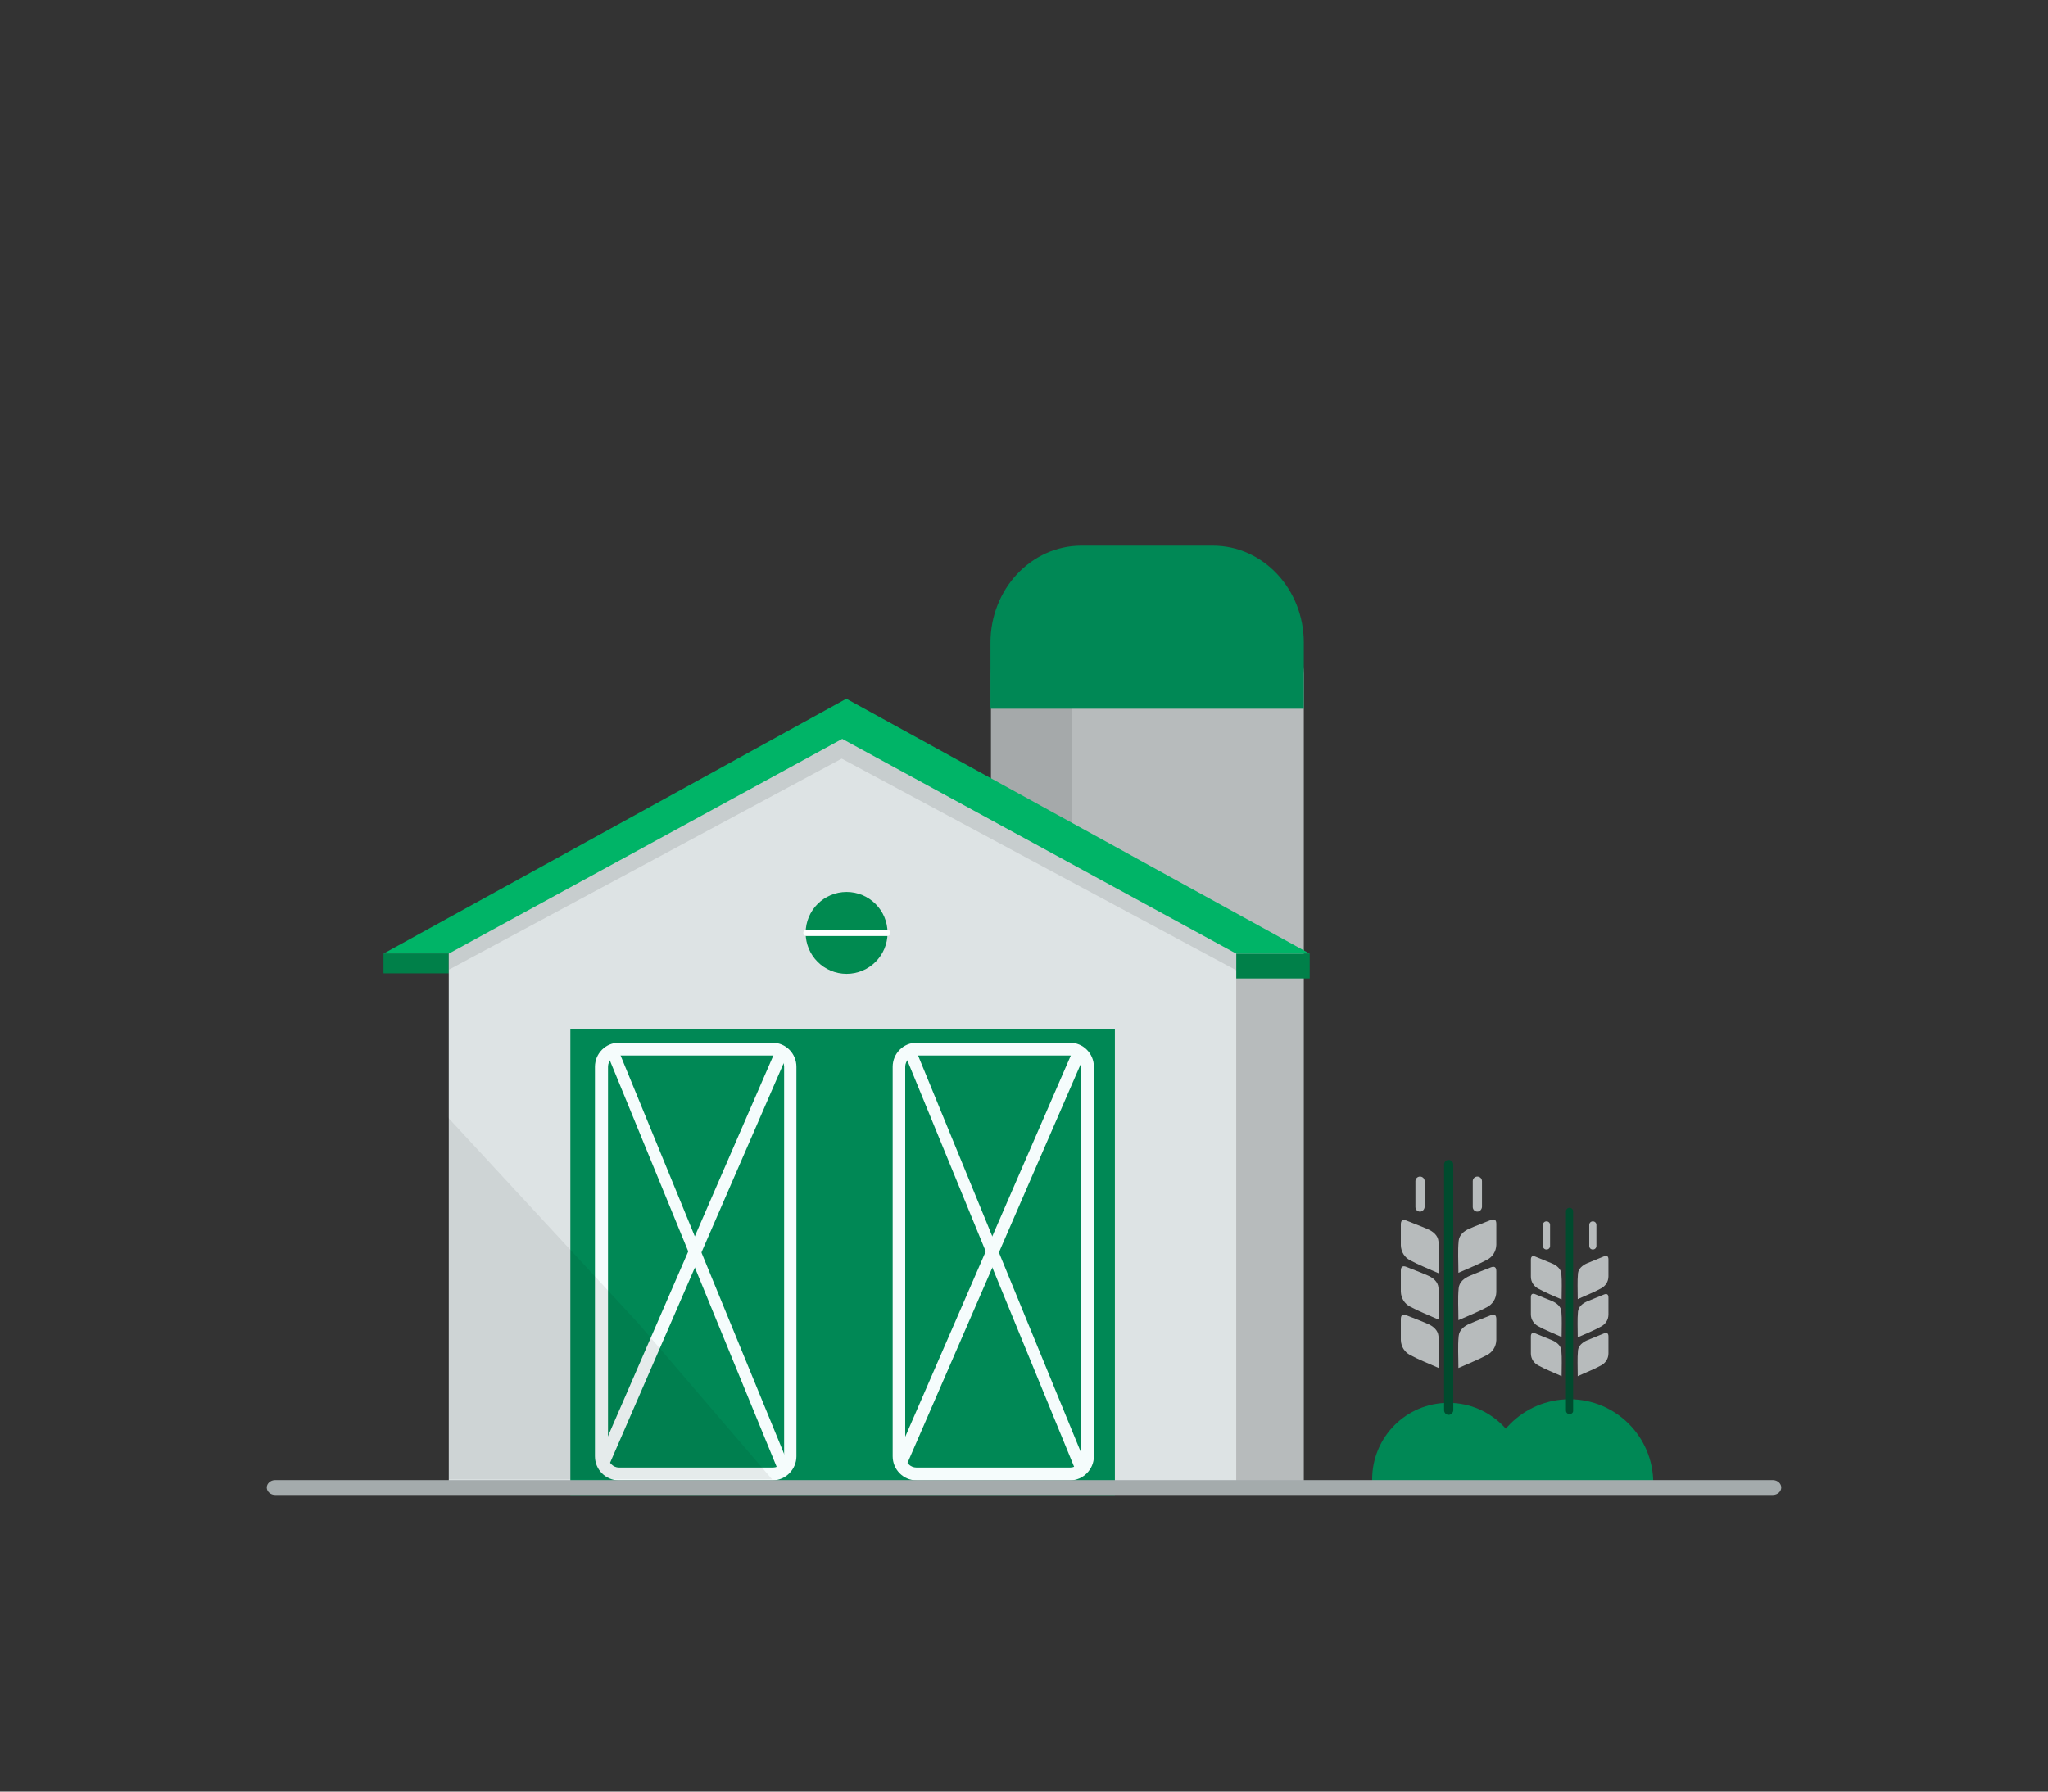 <?xml version="1.0" encoding="utf-8"?>
<!-- Generator: Adobe Illustrator 25.2.1, SVG Export Plug-In . SVG Version: 6.00 Build 0)  -->
<svg version="1.1" id="Layer_1" xmlns="http://www.w3.org/2000/svg" xmlns:xlink="http://www.w3.org/1999/xlink" x="0px" y="0px"
	 viewBox="0 0 800 700" style="enable-background:new 0 0 800 700;" xml:space="preserve">
<rect x="0" y="0" width="800" height="700" fill="#333333" stroke="none"/>
<style type="text/css">
	.st0{fill:#008855;}
	.st1{fill:#B7BBBC;}
	.st2{fill:#004B2E;}
	.st3{opacity:0.1;enable-background:new    ;}
	.st4{fill:#008049;}
	.st5{fill:#00B467;}
	.st6{fill:#DDE3E4;}
	.st7{fill:#008A50;}
	.st8{fill:none;stroke:#FFFFFF;stroke-width:2.423;stroke-linecap:round;stroke-linejoin:round;stroke-miterlimit:10;}
	.st9{fill:#F5FCFC;}
	.st10{opacity:7.000000e-02;enable-background:new    ;}
	.st11{fill:#A4ABAC;}
</style>
<g>
	<g>
		<path class="st0" d="M645.8,579.4c0-18-14.6-32.7-32.7-32.7c-18,0-32.7,14.6-32.7,32.7c0,0.4,0,0.8,0,1.3h65.3
			C645.8,580.2,645.8,579.8,645.8,579.4z"/>
		<g>
			<g>
				<path class="st1" d="M604.1,488.2c-0.8,0-1.4-0.6-1.4-1.4v-8.2c0-0.8,0.6-1.4,1.4-1.4c0.8,0,1.4,0.6,1.4,1.4v8.2
					C605.5,487.6,604.9,488.2,604.1,488.2z"/>
			</g>
			<g>
				<path class="st1" d="M622.2,488.2c-0.8,0-1.4-0.6-1.4-1.4v-8.2c0-0.8,0.6-1.4,1.4-1.4c0.8,0,1.4,0.6,1.4,1.4v8.2
					C623.6,487.6,623,488.2,622.2,488.2z"/>
			</g>
			<path class="st1" d="M616.3,507.6c0-3.7-0.2-6.9,0.1-10.1c0.2-1.8,1.7-3.1,3.5-3.9c2.2-0.9,4.4-1.8,6.6-2.7
				c1.2-0.5,1.8-0.1,1.8,1.2c0,2.2,0,4.4,0,6.6c0,2.1-1.2,3.8-2.9,4.7C622.5,505,619.5,506.1,616.3,507.6z"/>
			<path class="st1" d="M616.3,522.5c0-3.7-0.2-6.9,0.1-10.1c0.2-1.8,1.7-3.1,3.5-3.9c2.2-0.9,4.4-1.8,6.6-2.7
				c1.2-0.5,1.8-0.1,1.8,1.2c0,2.2,0,4.4,0,6.6c0,2.1-1.2,3.8-2.9,4.7C622.5,519.9,619.5,521.1,616.3,522.5z"/>
			<path class="st1" d="M616.3,537.7c0-3.7-0.2-6.9,0.1-10.1c0.2-1.8,1.7-3.1,3.5-3.9c2.2-0.9,4.4-1.8,6.6-2.7
				c1.2-0.5,1.8-0.1,1.8,1.2c0,2.2,0,4.4,0,6.6c0,2.1-1.2,3.8-2.9,4.7C622.5,535.1,619.5,536.2,616.3,537.7z"/>
			<path class="st1" d="M610,537.7c0-3.7,0.2-6.9-0.1-10.1c-0.2-1.8-1.7-3.1-3.5-3.9c-2.2-0.9-4.4-1.8-6.6-2.7
				c-1.2-0.5-1.8-0.1-1.8,1.2c0,2.2,0,4.4,0,6.6c0,2.1,1.2,3.8,2.9,4.7C603.8,535.1,606.8,536.2,610,537.7z"/>
			<path class="st1" d="M610,522.4c0-3.7,0.2-6.9-0.1-10.1c-0.2-1.8-1.7-3.1-3.5-3.9c-2.2-0.9-4.4-1.8-6.6-2.7
				c-1.2-0.5-1.8-0.1-1.8,1.2c0,2.2,0,4.4,0,6.6c0,2.1,1.2,3.8,2.9,4.7C603.8,519.8,606.8,520.9,610,522.4z"/>
			<path class="st1" d="M610,507.7c0-3.7,0.2-6.9-0.1-10.1c-0.2-1.8-1.7-3.1-3.5-3.9c-2.2-0.9-4.4-1.8-6.6-2.7
				c-1.2-0.5-1.8-0.1-1.8,1.2c0,2.2,0,4.4,0,6.6c0,2.1,1.2,3.8,2.9,4.7C603.8,505.1,606.8,506.3,610,507.7z"/>
			<g>
				<path class="st2" d="M613.1,552.5c-0.8,0-1.4-0.6-1.4-1.4v-77.8c0-0.8,0.6-1.4,1.4-1.4c0.8,0,1.4,0.6,1.4,1.4v77.8
					C614.6,551.9,613.9,552.5,613.1,552.5z"/>
			</g>
		</g>
		<path class="st0" d="M595.7,578c0-16.5-13.4-29.9-29.9-29.9S536,561.5,536,578c0,0.4,0,0.8,0,1.2h59.7
			C595.7,578.8,595.7,578.4,595.7,578z"/>
		<g>
			<g>
				<path class="st1" d="M554.7,473.4c-1,0-1.8-0.8-1.8-1.8v-10.1c0-1,0.8-1.8,1.8-1.8s1.8,0.8,1.8,1.8v10.1
					C556.4,472.6,555.6,473.4,554.7,473.4z"/>
			</g>
			<g>
				<path class="st1" d="M577.1,473.4c-1,0-1.8-0.8-1.8-1.8v-10.1c0-1,0.8-1.8,1.8-1.8s1.8,0.8,1.8,1.8v10.1
					C578.8,472.6,578,473.4,577.1,473.4z"/>
			</g>
			<path class="st1" d="M569.7,497.3c0-4.5-0.3-8.5,0.1-12.5c0.2-2.3,2.1-3.9,4.3-4.8c2.7-1.2,5.5-2.2,8.2-3.3
				c1.5-0.6,2.2-0.1,2.2,1.5c0,2.7,0,5.5,0,8.2c-0.1,2.6-1.5,4.7-3.6,5.8C577.4,494.1,573.7,495.5,569.7,497.3z"/>
			<path class="st1" d="M569.7,515.8c0-4.5-0.3-8.5,0.1-12.5c0.2-2.3,2.1-3.9,4.3-4.8c2.7-1.2,5.5-2.2,8.2-3.3
				c1.5-0.6,2.2-0.1,2.2,1.5c0,2.7,0,5.5,0,8.2c-0.1,2.6-1.5,4.7-3.6,5.8C577.4,512.6,573.7,514,569.7,515.8z"/>
			<path class="st1" d="M569.7,534.5c0-4.5-0.3-8.5,0.1-12.5c0.2-2.3,2.1-3.9,4.3-4.8c2.7-1.2,5.5-2.2,8.2-3.3
				c1.5-0.6,2.2-0.1,2.2,1.5c0,2.7,0,5.5,0,8.2c-0.1,2.6-1.5,4.7-3.6,5.8C577.4,531.3,573.7,532.7,569.7,534.5z"/>
			<path class="st1" d="M562,534.5c0-4.5,0.3-8.5-0.1-12.5c-0.2-2.3-2.1-3.9-4.3-4.8c-2.7-1.2-5.5-2.2-8.2-3.3
				c-1.5-0.6-2.2-0.1-2.2,1.5c0,2.7,0,5.5,0,8.2c0.1,2.6,1.5,4.7,3.6,5.8C554.3,531.3,558,532.7,562,534.5z"/>
			<path class="st1" d="M562,515.6c0-4.5,0.3-8.5-0.1-12.5c-0.2-2.3-2.1-3.9-4.3-4.8c-2.7-1.2-5.5-2.2-8.2-3.3
				c-1.5-0.6-2.2-0.1-2.2,1.5c0,2.7,0,5.5,0,8.2c0.1,2.6,1.5,4.7,3.6,5.8C554.3,512.4,558,513.8,562,515.6z"/>
			<path class="st1" d="M562,497.5c0-4.5,0.3-8.5-0.1-12.5c-0.2-2.3-2.1-3.9-4.3-4.8c-2.7-1.2-5.5-2.2-8.2-3.3
				c-1.5-0.6-2.2-0.1-2.2,1.5c0,2.7,0,5.5,0,8.2c0.1,2.6,1.5,4.7,3.6,5.8C554.3,494.3,558,495.7,562,497.5z"/>
			<g>
				<path class="st2" d="M565.9,552.8c-1,0-1.8-0.8-1.8-1.8v-96c0-1,0.8-1.8,1.8-1.8s1.8,0.8,1.8,1.8v96.1
					C567.6,552,566.8,552.8,565.9,552.8z"/>
			</g>
		</g>
		<path class="st1" d="M509.3,580.8H387.1V263.3c0-9.9,8-17.9,17.9-17.9h86.4c9.9,0,17.9,8,17.9,17.9V580.8z"/>
		<rect x="387.1" y="251.1" class="st3" width="31.6" height="328.6"/>
		<path class="st0" d="M473.8,213.2h-51.4c-19.6,0-35.5,17-35.5,37.9v25.8h122.4v-25.8C509.3,230.2,493.4,213.2,473.8,213.2z"/>
		<g>
			<rect x="149.8" y="372.6" class="st4" width="25.5" height="7.7"/>
			<rect x="482.9" y="372.6" class="st4" width="28.7" height="9.7"/>
			<polygon class="st5" points="330.6,273 511.6,372.6 330.7,372.6 149.8,372.6 			"/>
			<polygon class="st6" points="482.9,372.6 329,288.7 175.3,372.6 175.3,372.6 175.3,578.6 482.9,578.6 			"/>
			<polygon class="st3" points="175.3,372.6 175.3,378.9 328.8,296.4 482.9,379.1 482.9,372.6 329,288.7 			"/>
			<rect x="222.8" y="402.1" class="st0" width="212.7" height="182"/>
		</g>
		<g>
			<circle class="st7" cx="330.7" cy="364.5" r="16"/>
			<line class="st8" x1="315" y1="364.5" x2="346.6" y2="364.5"/>
		</g>
		<g>
			<g>
				<path class="st9" d="M301.8,578.4h-60.1c-5.1,0-9.3-4.2-9.3-9.4V416.8c0-5.2,4.2-9.4,9.3-9.4h60.1c5.1,0,9.3,4.2,9.3,9.4V569
					C311.1,574.1,306.9,578.4,301.8,578.4z M241.8,412.4c-2.4,0-4.3,2-4.3,4.4V569c0,2.4,2,4.4,4.3,4.4h60.1c2.4,0,4.4-2,4.4-4.4
					V416.8c0-2.4-2-4.4-4.4-4.4H241.8z"/>
			</g>
			<g>
				<path class="st9" d="M305.6,574.9c-0.9,0-1.7-0.5-2.1-1.5l-66.1-161.1c-0.5-1.2,0-2.7,1.2-3.2s2.5,0,3,1.3l66.1,161.1
					c0.5,1.2,0,2.7-1.2,3.2C306.2,574.8,305.9,574.9,305.6,574.9z"/>
			</g>
			<g>
				<path class="st9" d="M236.3,572.6c-0.3,0-0.7-0.1-1-0.2c-1.2-0.5-1.8-2-1.3-3.2l69-158.9c0.5-1.2,2-1.8,3.2-1.3s1.8,2,1.3,3.2
					l-69,158.9C238.1,572.1,237.2,572.6,236.3,572.6z"/>
			</g>
			<g>
				<path class="st9" d="M418,578.4h-60c-5.1,0-9.3-4.2-9.3-9.4V416.8c0-5.2,4.2-9.4,9.3-9.4h60c5.1,0,9.3,4.2,9.3,9.4V569
					C427.3,574.1,423.1,578.4,418,578.4z M358,412.4c-2.4,0-4.4,2-4.4,4.4V569c0,2.4,2,4.4,4.4,4.4h60c2.4,0,4.4-2,4.4-4.4V416.8
					c0-2.4-2-4.4-4.4-4.4H358z"/>
			</g>
			<g>
				<path class="st9" d="M421.8,574.9c-0.9,0-1.7-0.5-2.1-1.5l-66.1-161.1c-0.5-1.2,0-2.7,1.2-3.2s2.5,0,3,1.3l66.1,161.1
					c0.5,1.2,0,2.7-1.2,3.2C422.4,574.8,422.1,574.9,421.8,574.9z"/>
			</g>
			<g>
				<path class="st9" d="M352.5,572.6c-0.3,0-0.7-0.1-1-0.2c-1.2-0.5-1.8-2-1.3-3.2l69-158.9c0.5-1.2,2-1.8,3.2-1.3s1.8,2,1.3,3.2
					l-69,158.9C354.3,572.1,353.4,572.6,352.5,572.6z"/>
			</g>
		</g>
	</g>
	<polygon class="st10" points="174.8,578 301.6,578 249.3,517 174.8,436.4 	"/>
	<g>
		<path class="st11" d="M692.5,584.1h-585c-1.8,0-3.3-1.3-3.3-2.9s1.5-2.9,3.3-2.9h585c1.8,0,3.3,1.3,3.3,2.9
			S694.3,584.1,692.5,584.1z"/>
	</g>
</g>
</svg>
